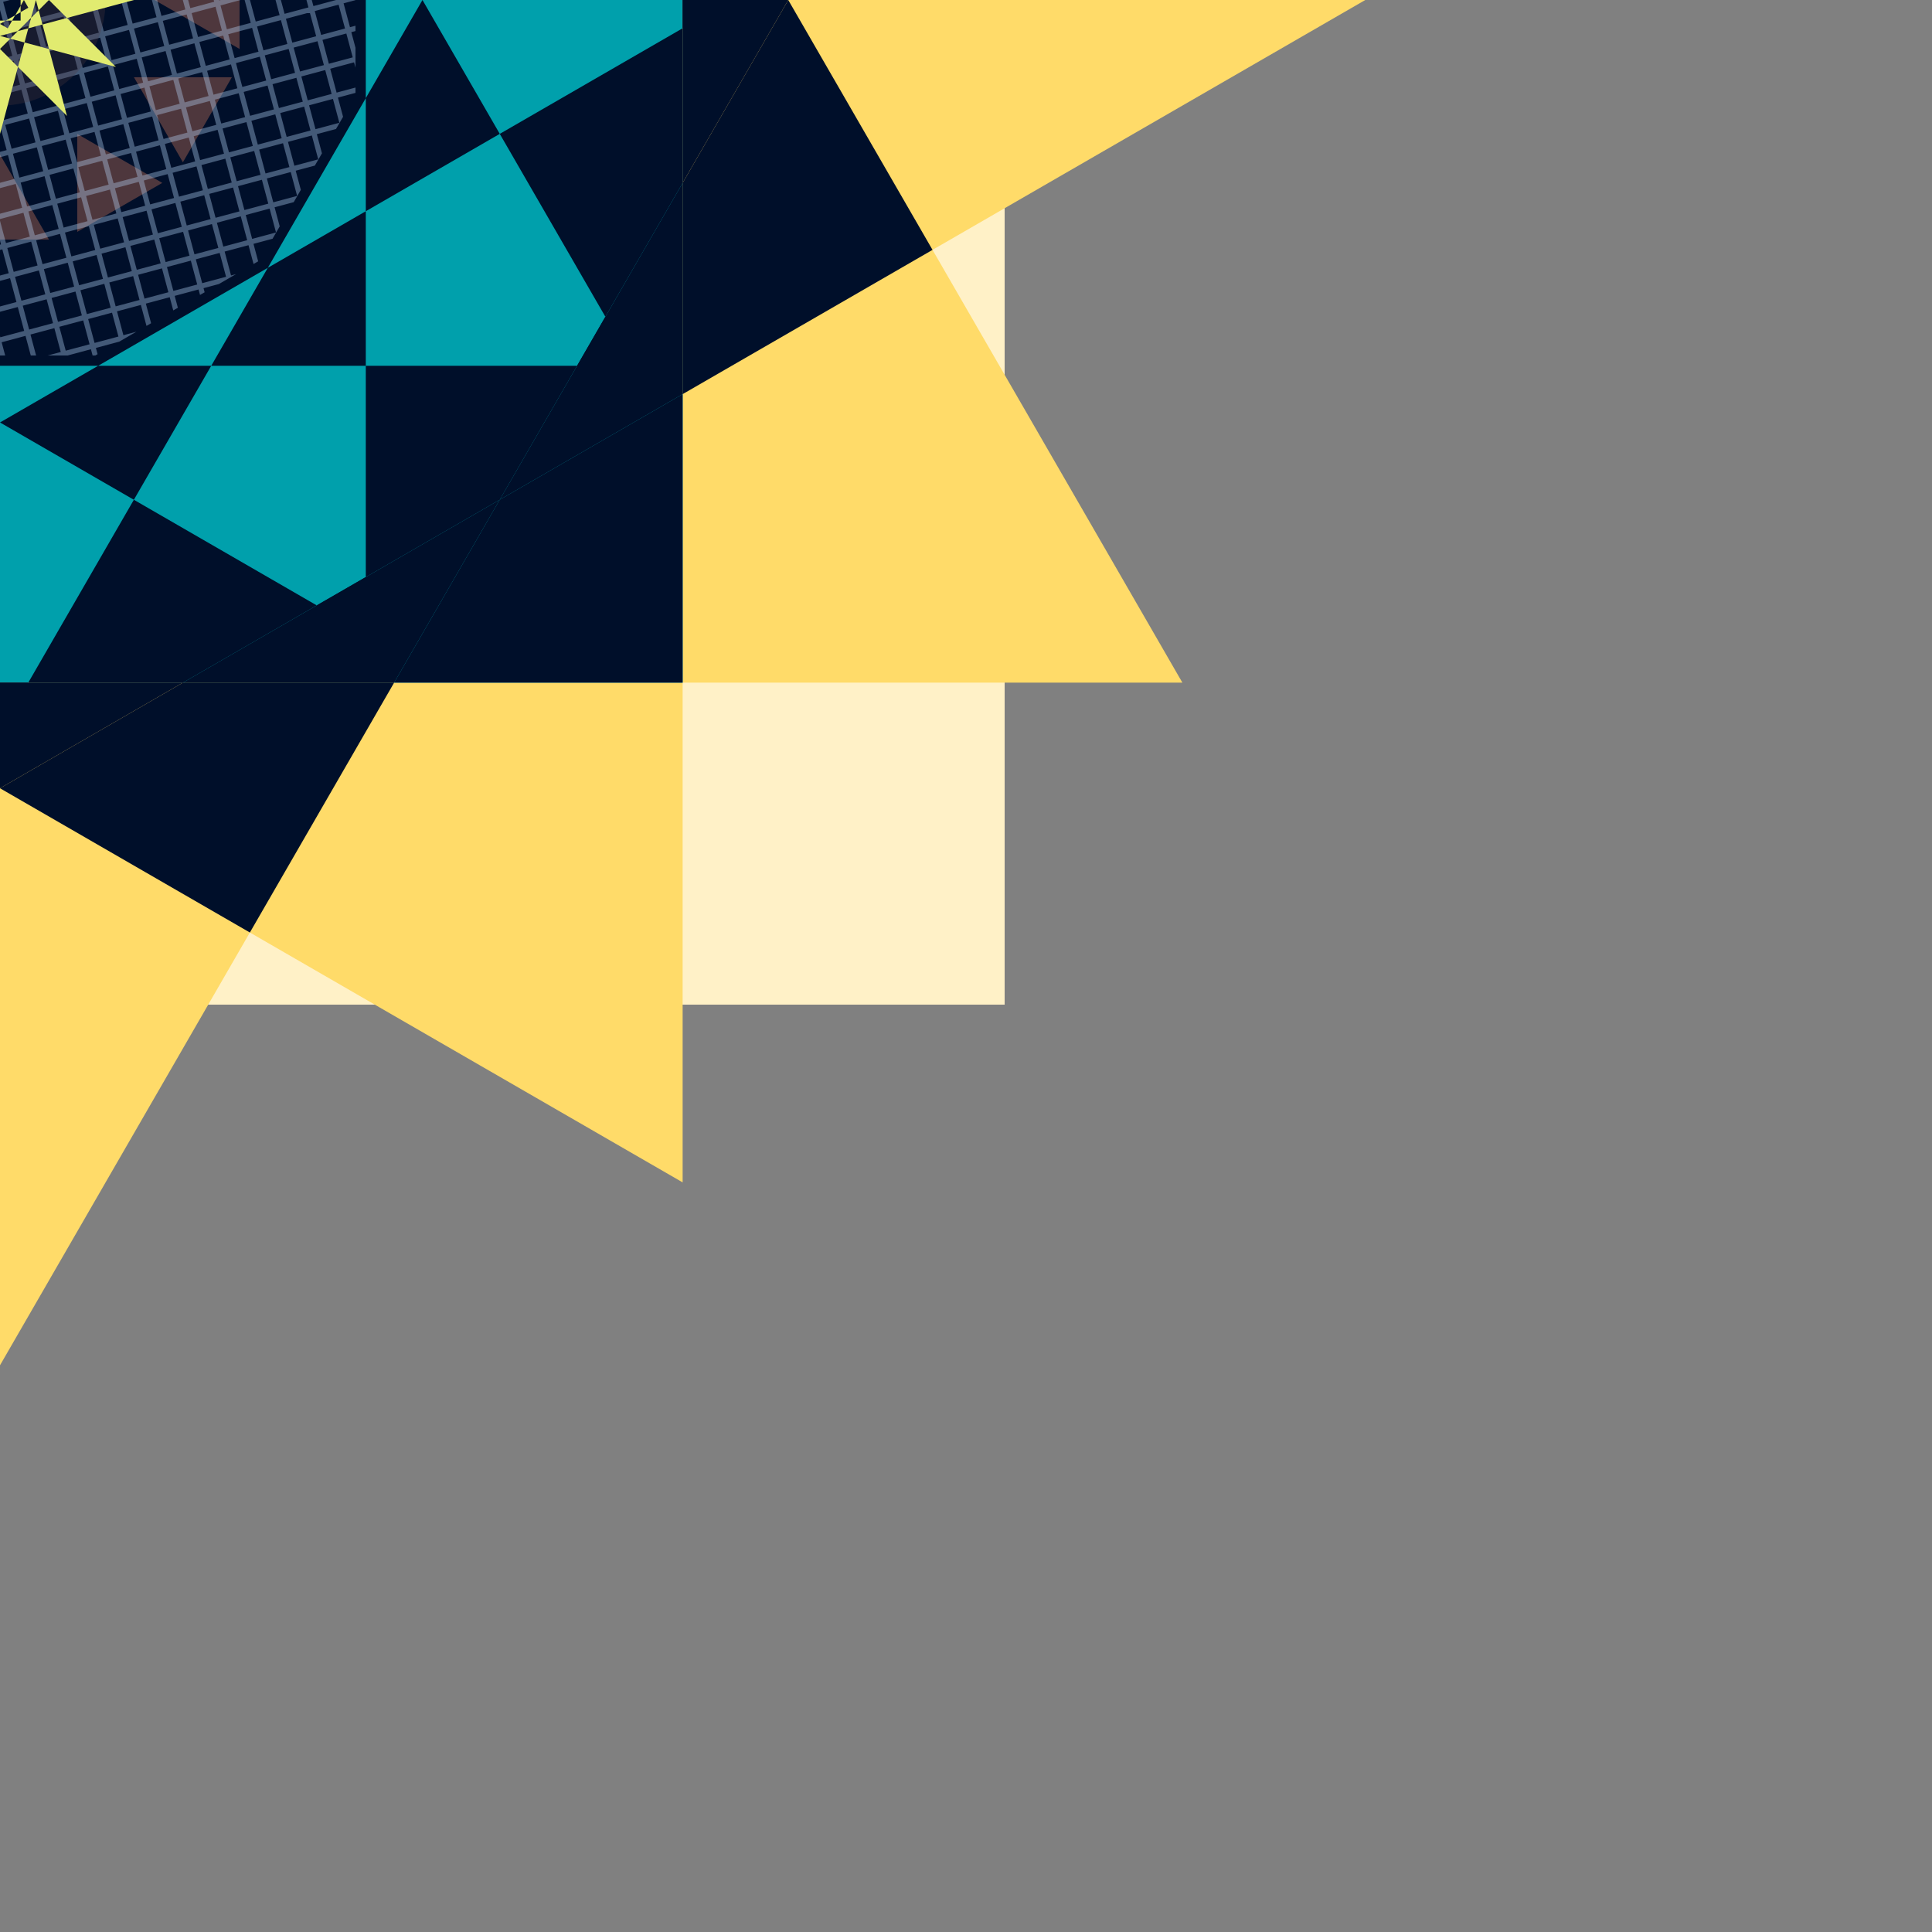 <?xml version='1.0' encoding='utf-8'?>
<!DOCTYPE svg PUBLIC "-//W3C//DTD SVG 20010904//EN"
  "http://www.w3.org/TR/2001/REC-SVG-20010904/DTD/svg10.dtd"><!--

   Author: Yves Baelde

   Aspect ratio  1/1 = 750/750

--><svg viewbox="-372 -372 744 744" width="750" height="750" xmlns="http://www.w3.org/2000/svg" preserveaspectratio="xMinYMin" xml:space="preserve"><rect width="100%" height="100%" fill="#808080" stroke="none"/><defs><clippath id="xg"><path d="m101-101 37 64V37l-37 64-64 37H-37l-64-37-37-64V-37l37-64 64-37H37" fill="#FFF1C7"></path></clippath></defs><path fill="#FFF1C7" d="M390-390H-390V390H390"></path><path fill="#FFDB69" d="M-530 0 265-459V459M530 0-265-459V459M0-530-459 265H459M0 530-459-265H459"></path><path d="M265-265H-265V265H265" fill="#00A0AC"></path><path fill="#000F2A" d="m0-306-265 153V153L0 306 265 153V-153M306 0 153 265H-153L-306 0l153-265H153"></path><path fill="#000F2A" fill-rule="evenodd" d="M362-97-97-362-362 97 97 362M97-362 362 97-97 362-362-97M265-265H-265V265H265M-284 0 142-246V246M284 0-142-246V246M0-284-246 142H246M0 284-246-142H246"></path><path d="M0-60-19-93H19M0 60-19 93H19M-60 0-93-19V19M60 0 93-19V19M71-63l19 33H-90l19-33 19 33H52m0 60H-90l19 33 19-33H90L71 63M-63 71l33 19V-90l-33 19 33 19V52m60
  0V-90l33 19-33 19V90l33-19" fill="#4E373D"></path><path style="clip-path:url(#xg);fill:none;stroke:#bdf;opacity:.36;stroke-width:2" d="m153-185-306 82v12l306-82v12l-306
  82v12l306-82v12l-306 82v12l306-82v12l-306 82v12l306-82v12l-306 82v12l306-82v12l-306 82v12l306-82v12l-306 82v12l306-82v12l-306 82v12l306-82v12l-306
  82v12l306-82v12l-306 82 v12l306-82v12l-306 82v12l306-82v12l-306 82v12l306-82v12l-306 82M-185-153l82 306h12l-82-306h12l82 306h12l-82-306h12l82
  306h12l-82-306h12l82 306h12l-82-306h12l82 306h12l-82-306h12l82 306h12l-82-306h12l82 306h12l-82-306h12l82 306h12l-82-306h12l82 306h12l-82-306h12l82
  306h12l-82-306h12l82 306h12l-82-306h12l82 306h12l-82-306h12l82 306" fill="#00A0AC"></path><path opacity=".3" d="M1-41a41 41 0 1 1-2 0M8-8H-8V8H8" fill="#4E373D"></path><path fill-rule="evenodd" fill="#E1EB70" d="M45-26-52 0 45 26-26-45 0 52 26-45-45 26 52 0-45-26 26 45 0-52-26 45M8-8H-8V8H8M11-3-3-11-11 3 3 11M3-11 11 3-3 11-11-3"></path></svg>

